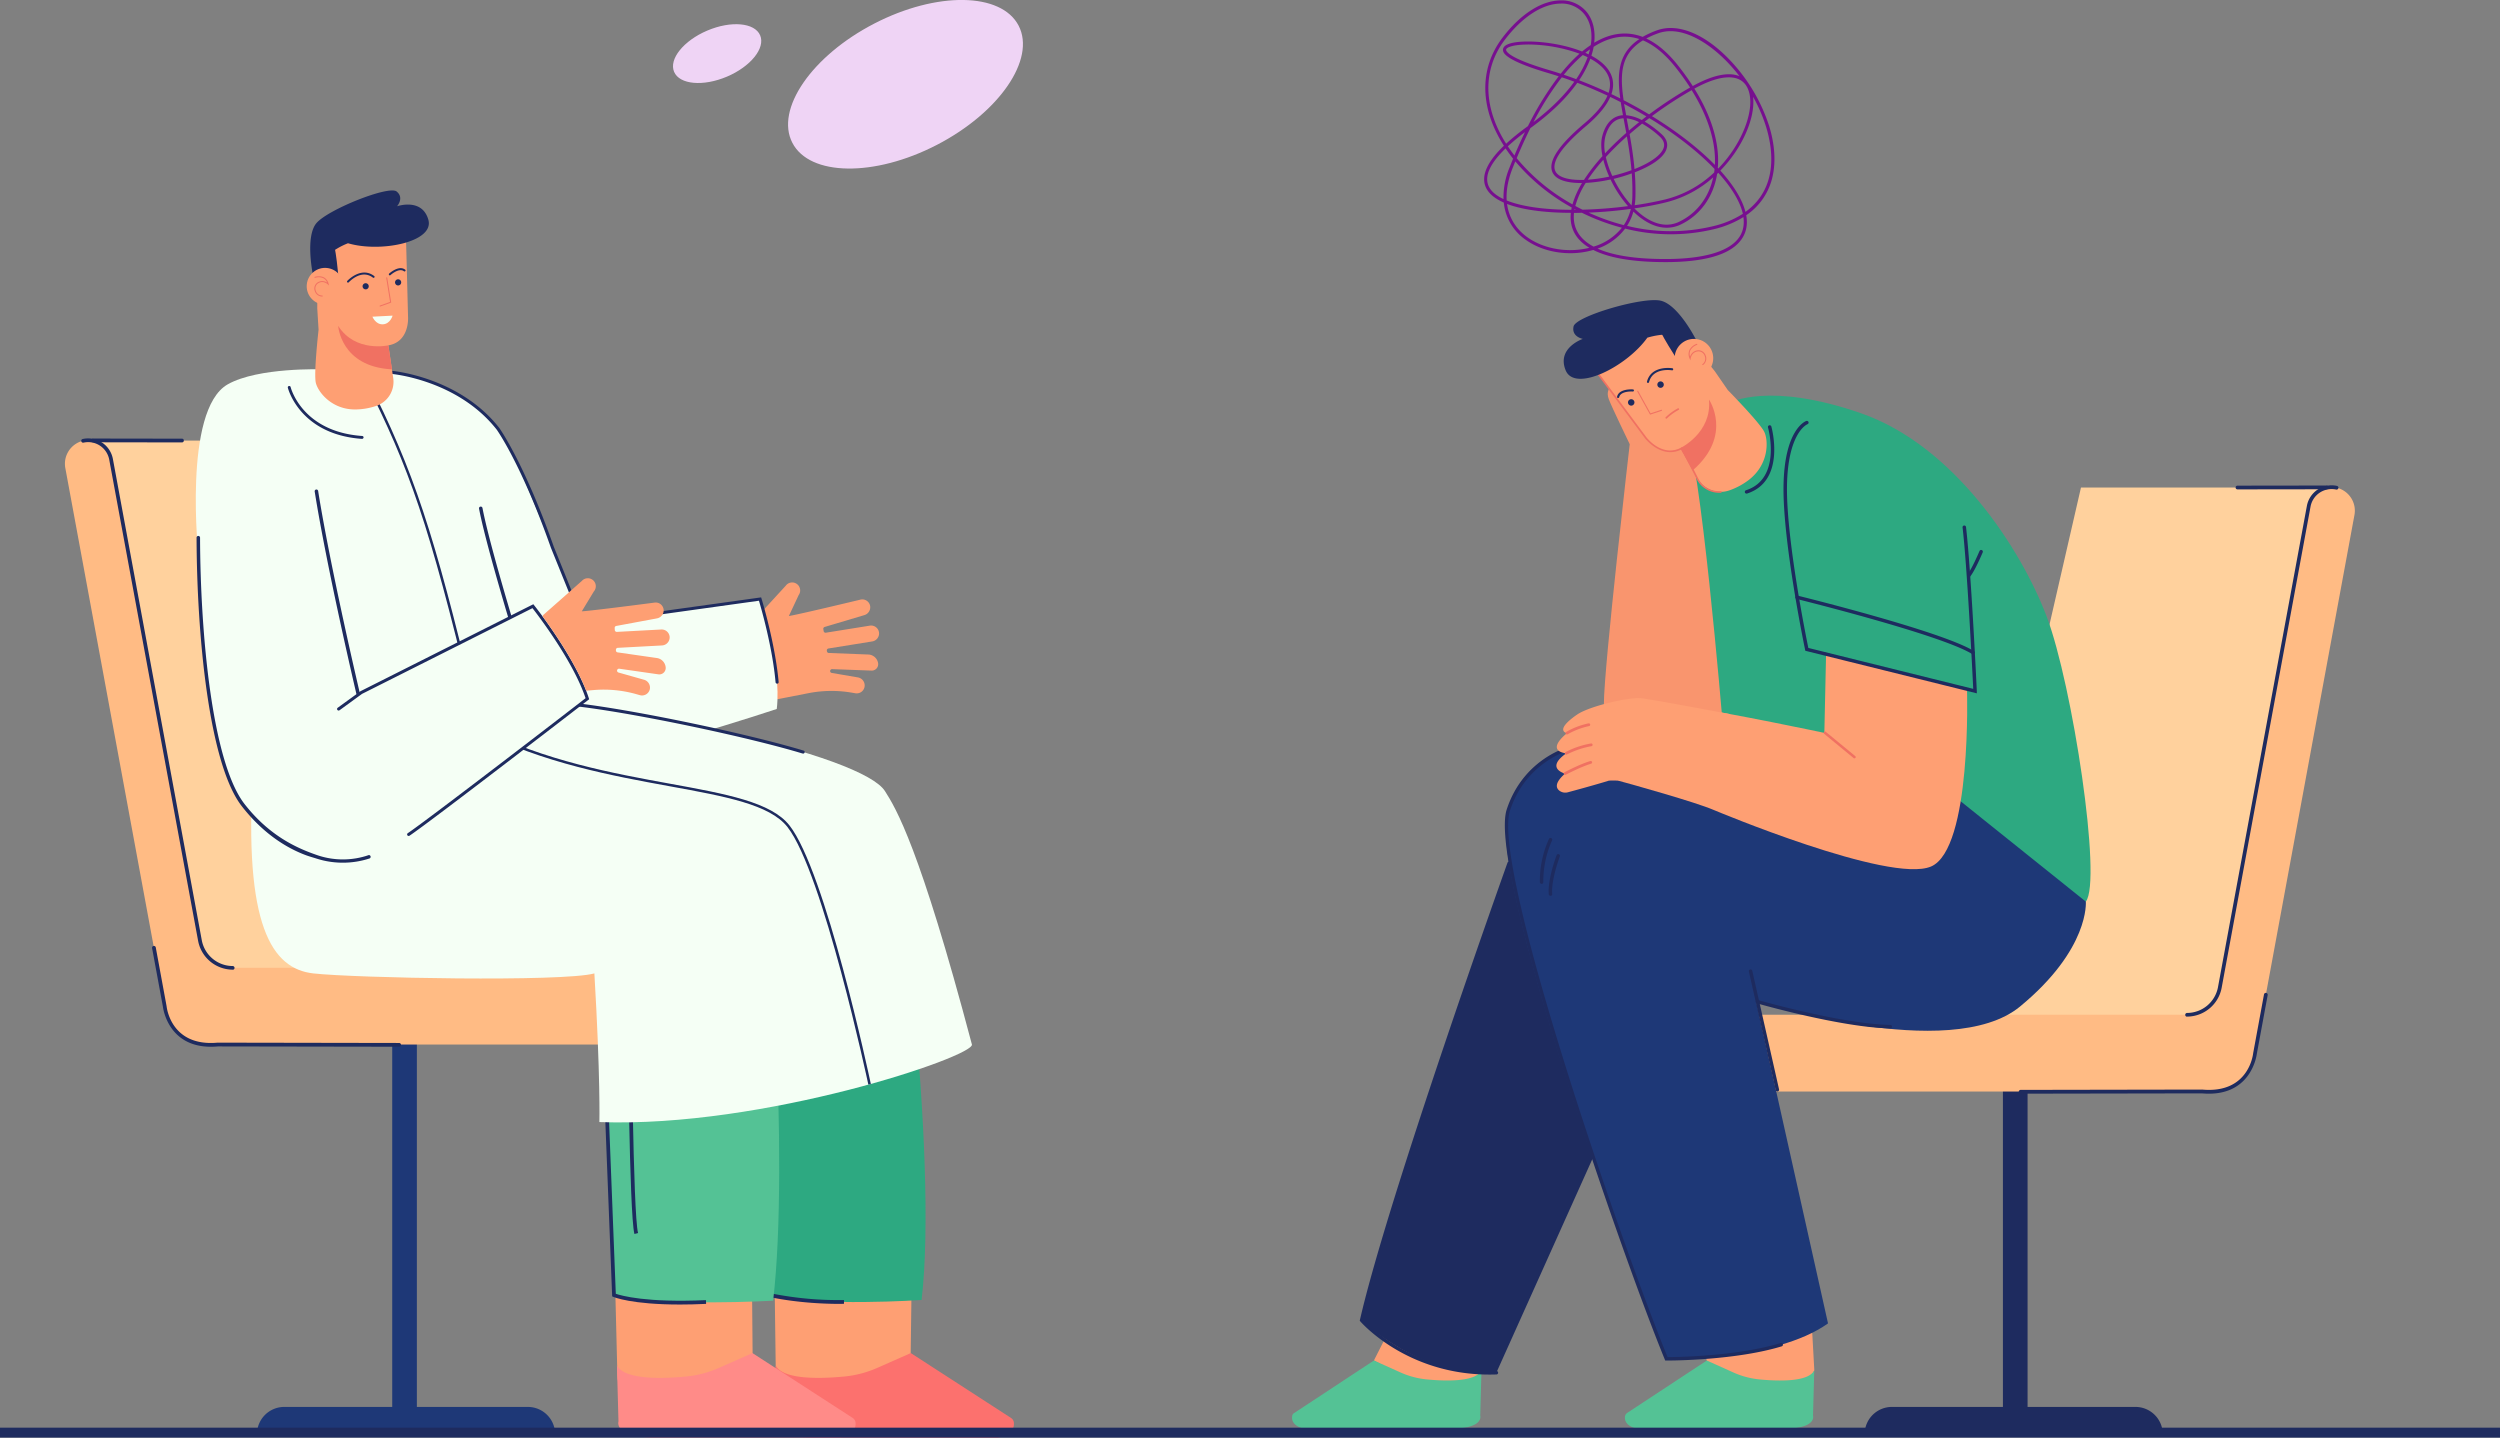 <svg xmlns="http://www.w3.org/2000/svg" viewBox="0 0 1622.21 932.82"><rect x="0" y="0" width="1622.21" height="932.82" fill="#808080" stroke="none"/><defs><style>.cls-1{fill:#efd4f5;}.cls-2{fill:#fe9f73;}.cls-3{fill:#f5fff5;}.cls-4{fill:#2da981;}.cls-5{fill:#1e2b5f;}.cls-6{fill:#fc716e;}.cls-7{fill:#1e3877;}.cls-8{fill:#ffd19d;}.cls-9{fill:#ffbb84;}.cls-10{fill:#7fc6a6;}.cls-11{fill:#54c295;}.cls-12{fill:#ff8b88;}.cls-13{fill:#f07162;}.cls-14{fill:#f9956e;}.cls-15{fill:#770f8f;}</style></defs><title>Psychotherapeutic session flat vector illustration [Converted]</title><g id="Layer_1" data-name="Layer 1"><ellipse class="cls-1" cx="1960.91" cy="837.61" rx="82.67" ry="44.29" transform="translate(-1538.91 212.33) rotate(-27.37)"/><ellipse class="cls-1" cx="1840.17" cy="818.53" rx="30.35" ry="16.26" transform="matrix(0.92, -0.39, 0.39, 0.92, -1546.85, -0.6)"/><path class="cls-2" d="M1934.4,1228.15a5.3,5.3,0,0,0-4.45-5.68l-16.94-2.9a1.26,1.26,0,0,1-1-1h0a1.27,1.27,0,0,1,1.29-1.46l25.36.94a4.18,4.18,0,0,0,4.44-5h0a6.74,6.74,0,0,0-6.12-5.42l-25.85-1a1.27,1.27,0,0,1-1.2-1.06l-.07-.42a1.26,1.26,0,0,1,1.05-1.44l28.33-4.56a5.29,5.29,0,0,0,4.51-5.62,5.19,5.19,0,0,0-6-4.64l-28.51,4.58a1.25,1.25,0,0,1-1.44-1l-.22-1.33a1.26,1.26,0,0,1,.89-1.41l25.7-7.66a5.31,5.31,0,0,0,3.75-6.17,5.19,5.19,0,0,0-6.54-3.82s-39.82,9.58-46.17,10.57l6.36-13.56a5.18,5.18,0,0,0-1.16-7.24h0a5.18,5.18,0,0,0-7.24,1.16l-22.56,24.59c-1.1,1.51-.52,5.2.66,8.06,2.54,30.48,3.18,35.16,4.62,43.31l32.09-6.27a77.84,77.84,0,0,1,28.06-.33l2.34.4A5.18,5.18,0,0,0,1934.4,1228.15Z" transform="translate(-1373.34 -782.92)"/><path class="cls-3" d="M1751.82,1187.86l114.55-16.56s14.37,43.86,11,71.66c0,0-104.68,34.84-127,32s-45.08-34.8-45.08-34.8-3.55-166.5-.21-163.92S1751.82,1187.86,1751.82,1187.86Z" transform="translate(-1373.34 -782.92)"/><polygon class="cls-2" points="590.49 910.62 504.22 903.62 503.33 885.49 502.48 821.52 591.57 830.56 590.49 910.62"/><path class="cls-4" d="M1731.13,1241s186.08,23.34,212.09,56.69c12.83,16.44,39,237,28.12,328.76,0,0-66.47,4.58-98.26-3.13l-7.73-223.73-142.89-43.21-73.36-112.71Z" transform="translate(-1373.34 -782.92)"/><path class="cls-5" d="M1918.61,1629c-27,0-45.62-4.42-45.81-4.47l-.9-.21-7.82-226.22,10,8-1.53,1.9-5.83-4.7,7.57,219a220.74,220.74,0,0,0,46.7,4.19l0,2.44Z" transform="translate(-1373.34 -782.92)"/><path class="cls-6" d="M1903,1715.73l117.8,0a19.4,19.4,0,0,0,2.57-.55c7.55-2.41,8.18-6.83,7.83-9.38a4,4,0,0,0-1.79-2.77l-65.07-42.13-21.5,9.51a69.38,69.38,0,0,1-21.61,5.71c-15.25,1.46-39.73,2.25-44.59-7.22l.76,36.36S1873.89,1716,1903,1715.73Z" transform="translate(-1373.34 -782.92)"/><path class="cls-7" d="M1715.84,1695.85h-72V1449.7h-16v246.15H1557.8a17.71,17.71,0,0,0-17.71,17.71h193.46A17.71,17.71,0,0,0,1715.84,1695.85Z" transform="translate(-1373.34 -782.92)"/><polygon class="cls-8" points="54.46 285.89 219.84 285.89 307.33 666.79 117.82 647.03 54.46 285.89"/><path class="cls-9" d="M1806.62,1410.9h-282.2a21.7,21.7,0,0,1-21.34-17.77l-57.67-312.21a15.12,15.12,0,0,0-18.15-12,15.35,15.35,0,0,0-11.51,17.85l65.33,353.7a15.11,15.11,0,0,0,3.44,7.13,24.89,24.89,0,0,0,21.94,13.12h300.16a24.91,24.91,0,0,0,24.91-24.91h0A24.91,24.91,0,0,0,1806.62,1410.9Z" transform="translate(-1373.34 -782.92)"/><path class="cls-5" d="M1524.42,1412.12a22.93,22.93,0,0,1-22.54-18.76l-57.67-312.21a13.88,13.88,0,0,0-16.69-11,1.21,1.21,0,0,1-1.44-.93,1.2,1.2,0,0,1,.92-1.44,16.32,16.32,0,0,1,19.6,13l57.67,312.21a20.49,20.49,0,0,0,20.15,16.77,1.22,1.22,0,0,1,0,2.43Z" transform="translate(-1373.34 -782.92)"/><path class="cls-10" d="M1733.61,1413.28s-71.32,1.18-121.31-.54c-16-.54-30.32.59-38.78-1.29-34.79-7.73-43.36-116.33-3.85-182.86s177.72,137.75,177.72,137.75Z" transform="translate(-1373.34 -782.92)"/><path class="cls-2" d="M1862,1694.76l-73.57-4a15.28,15.28,0,0,1-14.46-14.88l-1.8-72.43,89.09,9Z" transform="translate(-1373.34 -782.92)"/><path class="cls-11" d="M1673.77,1264.32s187.56,38.44,192.62,58.67,19.46,212.17,8.62,303.92c0,0-71.47,4.1-103.26-3.61l-8.57-211-30.83,1.08-74.76-131.52Z" transform="translate(-1373.34 -782.92)"/><path class="cls-5" d="M1814.63,1629.41c-31.58,0-42.84-4.76-43.37-5l-.7-.31-8.29-212.29,13,6.16-1,2.2-9.42-4.44,8.07,206.7c3.42,1.18,19.8,5.91,58.49,4.12l.11,2.44C1825.34,1629.28,1819.72,1629.41,1814.63,1629.41Z" transform="translate(-1373.34 -782.92)"/><path class="cls-5" d="M1785,1583.63c-3.37-13-4.34-139.81-4.38-145.21h2.44c0,1.32,1,131.89,4.3,144.61Z" transform="translate(-1373.34 -782.92)"/><path class="cls-5" d="M1679.94,1415.56c-31.12,0-68.42-1.06-110.36-4.22l.18-2.42c125,9.42,208.77.1,209.6,0l.28,2.41C1779.08,1411.4,1741.73,1415.56,1679.94,1415.56Z" transform="translate(-1373.34 -782.92)"/><path class="cls-12" d="M1800.26,1715.73l117.8,0a18.85,18.85,0,0,0,2.56-.55c7.56-2.41,8.19-6.83,7.83-9.38a4,4,0,0,0-1.78-2.77l-65.08-42.13-21.49,9.51a69.52,69.52,0,0,1-21.61,5.71c-15.26,1.46-40,2.25-44.83-7.23l1,36.37S1771.1,1716,1800.26,1715.73Z" transform="translate(-1373.34 -782.92)"/><path class="cls-3" d="M1537.54,1283c-6.21,101,12.34,128.54,39.1,131.55s162,5.63,182.38,0c4,67.48,3.25,96.46,3.25,96.46,106.35,3.93,243.08-42.51,241.74-50.3-34-128.52-49.35-153.34-56.46-164.5s-45.81-25.94-111.39-40.11-108.27-17.19-108.27-17.19Z" transform="translate(-1373.34 -782.92)"/><path class="cls-5" d="M1894.33,1271.85a1,1,0,0,1-.29,0c-35.94-10.87-107.84-25.94-145.16-30.43a1,1,0,1,1,.24-2c37.4,4.5,109.48,19.61,145.5,30.5a1,1,0,0,1-.29,2Z" transform="translate(-1373.34 -782.92)"/><path class="cls-3" d="M1600,1341.17s45.14-21.5,87.11-53.18,67.33-51.68,67.33-51.68-5.84-12.9-11.47-23.69l-9.88-19L1709,1088.23s-7.56-50.68-75.9-62.74c2.61,1.21-5.59-.94-5.59-.94s-61.88,2.24-85.34,5.49c-36.44,5-40.18,99.24-40.18,99.24,0,62.56,7.39,148.19,29.13,176.08,27.63,35.42,59.48,36.55,69,36A1.47,1.47,0,0,1,1600,1341.17Z" transform="translate(-1373.34 -782.92)"/><path class="cls-5" d="M1936.79,1486.69c-.29-1.37-29.36-137.63-52.49-167.15-11.43-14.58-40.16-19.82-76.54-26.45-36.54-6.66-82-14.95-123.47-36.16l-.34-.18-.09-.37c-28.73-121.07-41.5-161.43-68.32-215.94l1.5-.73c28.47,57.87,41.44,102.5,68.36,215.91,41.14,21,86.33,29.21,122.66,35.83,36.72,6.69,65.73,12,77.55,27.06,23.38,29.82,51.62,162.21,52.81,167.83Z" transform="translate(-1373.34 -782.92)"/><polygon class="cls-3" points="291.86 420.39 306.2 413.25 344.96 481.4 325.54 495.93 300.52 474.08 291.86 420.39"/><path class="cls-3" d="M1582.11,1022.59s-41.27-1.44-61,9.72c-29.39,16.65-18.92,112-18.92,112s25-13.63,26.49-18.17S1582.11,1022.59,1582.11,1022.59Z" transform="translate(-1373.34 -782.92)"/><path class="cls-5" d="M1571.53,1337.73c2.66,1,5.21,1.66,7.49,2.41A55.92,55.92,0,0,0,1613,1340a1.14,1.14,0,0,0-.37-2.24,51.36,51.36,0,0,1-33.11.17c-12.15-4.17-30.72-11.77-47.47-33.25-21-27-28.71-110-28.89-172.88a1.14,1.14,0,0,0-1.14-1.13,1.12,1.12,0,0,0-1.13,1.14c.18,63.25,8,146.85,29.37,174.26C1544.28,1324.09,1559.47,1333.17,1571.53,1337.73Z" transform="translate(-1373.34 -782.92)"/><path class="cls-5" d="M1605.27,1233.87a1.26,1.26,0,0,0,.67,0,1.14,1.14,0,0,0,.84-1.37c-.19-.8-19-80.68-27-131a1.13,1.13,0,0,0-2.24.36c8,50.35,26.82,130.31,27,131.11A1.13,1.13,0,0,0,1605.27,1233.87Z" transform="translate(-1373.34 -782.92)"/><path class="cls-5" d="M1605.56,1067.47c.88.09,1.77.16,2.69.23a1,1,0,0,0,1-.88.93.93,0,0,0-.87-1c-39.11-2.75-46.37-31.38-46.43-31.67a.94.94,0,0,0-1.08-.76.93.93,0,0,0-.78,1C1560.13,1034.74,1567.35,1063.51,1605.56,1067.47Z" transform="translate(-1373.34 -782.92)"/><path class="cls-5" d="M1632.45,1462.14h0l-117.73-.21c-31.71,2.86-35.49-24.28-35.67-25.77l-7-37.89a1.22,1.22,0,1,1,2.39-.44l7,38c.11,1.08,3,26.39,33.1,23.65h.11l117.79.21a1.22,1.22,0,0,1,0,2.43Z" transform="translate(-1373.34 -782.92)"/><path class="cls-5" d="M1491.52,1070h0l-57.87-.09a1.22,1.22,0,0,1,0-2.43h0l57.88.09a1.22,1.22,0,0,1,0,2.43Z" transform="translate(-1373.34 -782.92)"/><path class="cls-5" d="M1705.23,1182.81c-7.67-25.84-15.94-55.13-18.82-70.26a1.14,1.14,0,0,0-1.33-.9,1.12,1.12,0,0,0-.9,1.32c2.9,15.28,11.27,44.86,19,70.85Z" transform="translate(-1373.34 -782.92)"/><path class="cls-5" d="M1638.52,1325.37a1,1,0,0,1-.55-1.84c13.07-8.72,109.45-82.94,115.34-87.57-8.07-24.08-30.8-53.72-34.46-58.42l-110.58,55.62-14.61,10.63a1,1,0,0,1-1.18-1.62l14.82-10.76L1719.4,1175l.51.64c.27.33,26.89,33.8,35.52,60.34l.21.66-.54.43c-.57.45-102.15,78.85-116,88.11A1,1,0,0,1,1638.52,1325.37Z" transform="translate(-1373.34 -782.92)"/><path class="cls-5" d="M1877.59,1226.53a1,1,0,0,1-1-.91c-2-22.66-9.34-48.07-10.78-52.9l-114.64,16-20.34-50.33c-19.11-54.16-35-76.44-35.16-76.66-25.37-32.34-67.82-36.15-68.25-36.18a1,1,0,0,1,.16-2c.44,0,43.74,3.91,69.69,37,.18.25,16.23,22.72,35.43,77.17l19.74,48.83,114.79-16,.25.81c.09.29,8.85,28.86,11.11,54.13a1,1,0,0,1-.91,1.08Z" transform="translate(-1373.34 -782.92)"/><path class="cls-2" d="M1636.84,939.38l1.28,49.41s1.08,15.87-12.77,18.22l3.14,21.13a16.55,16.55,0,0,1-10.85,18.11,43.63,43.63,0,0,1-13.07,2.36c-15.88.41-24.8-11.28-26.28-17.2s1.76-34.49,1.76-34.49l-.85-14,.4-54.23Z" transform="translate(-1373.34 -782.92)"/><path class="cls-13" d="M1592.77,994.35s1.63,26.56,34.9,28.24l-2.32-15.58S1603.93,1011.89,1592.77,994.35Z" transform="translate(-1373.34 -782.92)"/><path class="cls-5" d="M1599.16,966.29a.63.63,0,0,1-.46-.17.67.67,0,0,1,0-.94c.09-.09,8.95-9.64,17.45-3.15a.65.65,0,0,1,.12.92.67.67,0,0,1-.93.13c-7.52-5.75-15.33,2.64-15.66,3A.66.66,0,0,1,1599.16,966.29Z" transform="translate(-1373.34 -782.92)"/><path class="cls-5" d="M1576.17,959.94l14.36,2.6,2.65,2.61s-1.86-23.92-4.67-28.55S1576.17,959.94,1576.17,959.94Z" transform="translate(-1373.34 -782.92)"/><path class="cls-5" d="M1626.34,961.61a.62.62,0,0,1-.5-.21.66.66,0,0,1,0-.94c.26-.24,6.43-5.8,10.51-2.48a.66.66,0,0,1-.83,1c-3.2-2.6-8.73,2.38-8.79,2.43A.63.63,0,0,1,1626.34,961.61Z" transform="translate(-1373.34 -782.92)"/><path class="cls-5" d="M1612.61,968.62a2,2,0,1,1-2-1.93A2,2,0,0,1,1612.61,968.62Z" transform="translate(-1373.34 -782.92)"/><path class="cls-5" d="M1633.67,966.09a2,2,0,1,1-2-1.94A2,2,0,0,1,1633.67,966.09Z" transform="translate(-1373.34 -782.92)"/><circle class="cls-2" cx="1584.28" cy="968.67" r="11.92" transform="translate(-930.34 1650.58) rotate(-83.52)"/><path class="cls-13" d="M1582.37,975.33a5,5,0,0,1-4.77-3.6,4.66,4.66,0,0,1,1.74-5.49,5.6,5.6,0,0,1,6.26.06,5.38,5.38,0,0,0-2.48-2.87,7.51,7.51,0,0,0-5.3-.21.32.32,0,0,1-.42-.2.33.33,0,0,1,.2-.42,8,8,0,0,1,5.82.24,6.45,6.45,0,0,1,3.15,4.26l.32,1.14-.87-.81c-.12-.12-3-2.8-6.32-.63a4,4,0,0,0-1.47,4.73,4.27,4.27,0,0,0,4.12,3.14h.07a.33.33,0,0,1,.34.32.34.34,0,0,1-.32.34Z" transform="translate(-1373.34 -782.92)"/><path class="cls-13" d="M1620,981.83a.32.32,0,0,1-.32-.22.32.32,0,0,1,.2-.42l6.57-2.37-2.5-15.55a.33.33,0,0,1,.28-.38.32.32,0,0,1,.38.27l2.58,16.1-7.09,2.55A.18.18,0,0,1,1620,981.83Z" transform="translate(-1373.34 -782.92)"/><path class="cls-3" d="M1615,988.41c.2,0,13.09-.68,13.09-.68s-1.48,5.38-6.27,5.63S1615,988.41,1615,988.41Z" transform="translate(-1373.34 -782.92)"/><path class="cls-5" d="M1576.17,959.94s-4.63-23.1,2.25-31.93,47.25-25,52.31-20.82.25,9.57.25,9.57,16.23-5.67,20.31,8.75-31,21.5-52.14,15.25A47,47,0,0,0,1576.17,959.94Z" transform="translate(-1373.34 -782.92)"/><path class="cls-2" d="M1774.15,1203.29l28.65-1.54a5.28,5.28,0,0,0,5.08-5.11,5.18,5.18,0,0,0-5.46-5.25l-28.83,1.55a1.27,1.27,0,0,1-1.32-1.19l-.07-1.35a1.26,1.26,0,0,1,1-1.31l26.38-4.9a5.29,5.29,0,0,0,4.37-5.73,5.17,5.17,0,0,0-6.09-4.49s-40.62,5.31-47,5.63l7.77-12.82a5.19,5.19,0,0,0-.4-7.32h0a5.17,5.17,0,0,0-7.31.39l-25,22.06a2.64,2.64,0,0,0-.52.92c7.61,10.37,21.3,30.3,28.33,48.28l4.58-.4a77.72,77.72,0,0,1,27.94,2.64l2.28.65a5.18,5.18,0,0,0,6.48-3.91,5.29,5.29,0,0,0-3.83-6.11l-16.52-4.68a1.26,1.26,0,0,1,.52-2.46l25.11,3.61a4.18,4.18,0,0,0,5-4.52h0a6.72,6.72,0,0,0-5.52-6l-25.6-3.68A1.26,1.26,0,0,1,1773,1205l0-.43A1.25,1.25,0,0,1,1774.15,1203.29Z" transform="translate(-1373.34 -782.92)"/><path class="cls-5" d="M2601,1695.85h72V1449.7h16v246.15H2759a17.71,17.71,0,0,1,17.71,17.71H2583.28A17.71,17.71,0,0,1,2601,1695.85Z" transform="translate(-1373.34 -782.92)"/><polygon class="cls-8" points="1515.69 316.35 1350.31 316.35 1262.82 697.24 1452.34 677.49 1515.69 316.35"/><path class="cls-9" d="M2510.21,1441.36h282.2a21.72,21.72,0,0,0,21.35-17.76l57.66-312.21a15.12,15.12,0,0,1,18.15-12,15.34,15.34,0,0,1,11.51,17.85l-65.33,353.7a14.93,14.93,0,0,1-3.43,7.12,24.92,24.92,0,0,1-22,13.12H2510.21a24.9,24.9,0,0,1-24.9-24.9h0A24.9,24.9,0,0,1,2510.21,1441.36Z" transform="translate(-1373.34 -782.92)"/><path class="cls-5" d="M2792.41,1442.58a22.93,22.93,0,0,0,22.54-18.76l57.67-312.21a13.88,13.88,0,0,1,16.69-11,1.22,1.22,0,0,0,.52-2.38,16.33,16.33,0,0,0-19.6,13l-57.67,312.21a20.49,20.49,0,0,1-20.15,16.77,1.22,1.22,0,0,0,0,2.43Z" transform="translate(-1373.34 -782.92)"/><path class="cls-5" d="M2684.38,1492.6h0l117.73-.21c31.72,2.86,35.49-24.28,35.67-25.77l7-37.89a1.22,1.22,0,1,0-2.39-.45l-7,38c-.11,1.07-3,26.39-33.09,23.64h-.12l-117.78.21a1.22,1.22,0,0,0,0,2.43Z" transform="translate(-1373.34 -782.92)"/><path class="cls-5" d="M2825.32,1100.48h0l57.87-.08a1.22,1.22,0,0,0,0-2.43h0l-57.87.08a1.22,1.22,0,1,0,0,2.43Z" transform="translate(-1373.34 -782.92)"/><path class="cls-4" d="M2495.89,1044.21s25.32-14,85.39,7,103.47,87.78,120.15,131.84,36.05,171.54,25.37,184.89-246.3-114.39-246.3-114.39l-15.57-165.44Z" transform="translate(-1373.34 -782.92)"/><polygon class="cls-2" points="910.29 845.68 891.52 882.76 948.09 915.27 961.31 889.19 957.1 866.71 910.29 845.68"/><path class="cls-11" d="M2313.46,1710H2220a15.28,15.28,0,0,1-2-.45c-6.74-2.18-6.53-6.42-6.07-8.26a2.17,2.17,0,0,1,.93-1.31l52-34.26,17.06,7.67a54.39,54.39,0,0,0,17.15,4.6c12.11,1.18,31.72,1.81,35.58-5.84l-.8,29.37S2336.6,1710.18,2313.46,1710Z" transform="translate(-1373.34 -782.92)"/><path class="cls-5" d="M2359,1325.23s-79.43,218.93-102.13,314.39c0,0,38.72,38,87.44,34l68.09-151.52Z" transform="translate(-1373.34 -782.92)"/><polygon class="cls-2" points="1137.36 676.13 1173.69 824.21 1177.28 889.19 1164.06 915.27 1111.33 895.5 1040.73 661.12 1137.36 676.13"/><path class="cls-7" d="M2419.75,1265.33s-56.64-5.85-68.53,47.07c-6.7,29.84,31.6,153.11,62.53,242.69,19.2,55.61,40.88,109.56,40.88,109.56s70.29,1.67,104.88-23l-46.72-209.22s125.9,41,171.29,3.63,42.72-68.09,42.72-68.09L2636,1295.19Z" transform="translate(-1373.34 -782.92)"/><path class="cls-2" d="M2649.7,1230.11l-91.45-22.73-1.12,51.1s-58.36-12.42-99.33-18.88l-34.41,49.89c8.21,2.19,50.11,13.89,61.94,19,0,0,114.31,48.06,141,36.71S2649.7,1230.11,2649.7,1230.11Z" transform="translate(-1373.34 -782.92)"/><path class="cls-13" d="M2576.64,1275a.85.85,0,0,0,.65-.3.83.83,0,0,0-.12-1.17l-19.1-15.73a.83.83,0,1,0-1.05,1.29l19.09,15.72A.84.84,0,0,0,2576.64,1275Z" transform="translate(-1373.34 -782.92)"/><path class="cls-14" d="M2417.92,1034.58s-2.51,2.46-.67,7.38,13.59,29.2,13.59,29.2-16.79,144.73-16.77,168.61,77.1,12.51,77.1,12.51-15-178.91-24-187.15S2417.92,1034.58,2417.92,1034.58Z" transform="translate(-1373.34 -782.92)"/><path class="cls-2" d="M2410.21,1025.27l31,41.68s9.39,13.81,22.36,6.77l11.09,19.51a17.37,17.37,0,0,0,20.7,7.94,45.43,45.43,0,0,0,12.34-6.52c13.4-10,13.2-25.39,10.58-31.24s-23.8-27.38-23.8-27.38l-8.35-12.1-35.48-44.57Z" transform="translate(-1373.34 -782.92)"/><path class="cls-13" d="M2482.25,1042.15s15.88,23-10.54,46l-8.18-14.39S2484.4,1063.88,2482.25,1042.15Z" transform="translate(-1373.34 -782.92)"/><path class="cls-5" d="M2458.79,1023.1a.7.7,0,0,0-.3-1.25c-.13,0-13.64-2.17-16.46,8.69a.69.69,0,1,0,1.34.35c2.5-9.62,14.39-7.75,14.89-7.67A.65.65,0,0,0,2458.79,1023.1Z" transform="translate(-1373.34 -782.92)"/><path class="cls-5" d="M2473.68,1003l-10.18,11.46-.51,3.87s-14-21-14.64-26.63S2473.68,1003,2473.68,1003Z" transform="translate(-1373.34 -782.92)"/><path class="cls-5" d="M2433.29,1036.84a.67.67,0,0,0,.28-.5.7.7,0,0,0-.64-.75c-.37,0-9.08-.63-10.3,4.76a.69.69,0,0,0,.52.83.7.7,0,0,0,.84-.52c1-4.22,8.76-3.69,8.84-3.68A.68.68,0,0,0,2433.29,1036.84Z" transform="translate(-1373.34 -782.92)"/><path class="cls-5" d="M2449.18,1033.74a2.09,2.09,0,1,0,.43-2.92A2.09,2.09,0,0,0,2449.18,1033.74Z" transform="translate(-1373.34 -782.92)"/><path class="cls-5" d="M2430.13,1045.29a2.09,2.09,0,1,0,.43-2.92A2.09,2.09,0,0,0,2430.13,1045.29Z" transform="translate(-1373.34 -782.92)"/><circle class="cls-2" cx="2472.63" cy="1015.42" r="12.52" transform="translate(-266.17 2530.43) rotate(-81.61)"/><path class="cls-13" d="M2478.53,1019.69a5.21,5.21,0,0,0,1.61-6.07,4.9,4.9,0,0,0-5-3.41,5.87,5.87,0,0,0-5.14,4.11,5.64,5.64,0,0,1,.19-4,7.85,7.85,0,0,1,4.24-3.6.34.34,0,0,0,.23-.44.35.35,0,0,0-.44-.22,8.44,8.44,0,0,0-4.66,4,6.79,6.79,0,0,0,.15,5.57l.48,1.15.19-1.24c0-.17.69-4.27,4.81-4.62a4.26,4.26,0,0,1,4.29,3,4.48,4.48,0,0,1-1.37,5.26l-.06,0a.35.35,0,0,0-.07.48.34.34,0,0,0,.48.08Z" transform="translate(-1373.34 -782.92)"/><path class="cls-13" d="M2451.66,1049.43a.35.35,0,0,0,.13-.39.34.34,0,0,0-.44-.22l-7,2.3-8-14.48a.35.35,0,0,0-.47-.14.36.36,0,0,0-.14.48l8.3,15,7.52-2.48Z" transform="translate(-1373.34 -782.92)"/><path class="cls-13" d="M2454.57,1054.59a.54.54,0,0,1-.39-.16.56.56,0,0,1,0-.79,35.41,35.41,0,0,1,7.89-5.74.57.57,0,0,1,.77.23.55.55,0,0,1-.23.76,34.58,34.58,0,0,0-7.62,5.53A.52.52,0,0,1,2454.57,1054.59Z" transform="translate(-1373.34 -782.92)"/><path class="cls-13" d="M2488.84,1102.69a16.39,16.39,0,0,1-14.74-9.24l-9.68-18.91c-13,6.55-23.59-7.11-23.7-7.25l-31-41.69a.57.57,0,0,1,.91-.67l31,41.68c.41.54,10.39,13.39,22.77,6.67l.51-.27,10.22,20a15,15,0,0,0,14.77,8.57.52.52,0,0,1,.59.53.56.56,0,0,1-.53.59Z" transform="translate(-1373.34 -782.92)"/><path class="cls-5" d="M2473.68,1003s-11.14-22.09-22.55-24.93-55.27,9.93-56.73,16.67,6,8.08,6,8.08-17.1,5.83-11.13,20.39,39.53-2.28,53-21.17A49.2,49.2,0,0,1,2473.68,1003Z" transform="translate(-1373.34 -782.92)"/><path class="cls-5" d="M2506.66,1103.22a1.12,1.12,0,0,1-.35-2.19c23.45-7.58,14.38-40.34,14.28-40.67a1.13,1.13,0,1,1,2.17-.62c.1.35,9.76,35.18-15.76,43.43A1,1,0,0,1,2506.66,1103.22Z" transform="translate(-1373.34 -782.92)"/><path class="cls-5" d="M2656.07,1232.82l-111.29-27.62-.14-.69c-.15-.7-14.54-69.83-14-106.08.5-36.91,14.18-42.15,14.77-42.35a1.12,1.12,0,0,1,.75,2.12c-.2.08-12.79,5.3-13.27,40.26-.47,34.06,12.34,97.55,13.85,104.89l107,26.55c-.54-11.09-4-79.93-6.93-104.79a1.13,1.13,0,0,1,2.24-.27c3.22,27,7,105.67,7,106.46Z" transform="translate(-1373.34 -782.92)"/><path class="cls-5" d="M2650.86,1157.46a1.12,1.12,0,0,1-.87-1.83c3.09-3.82,7.81-15.15,7.86-15.26a1.13,1.13,0,0,1,2.08.86c-.2.48-4.9,11.75-8.19,15.82A1.15,1.15,0,0,1,2650.86,1157.46Z" transform="translate(-1373.34 -782.92)"/><path class="cls-5" d="M2653.59,1207.47a1.18,1.18,0,0,1-.59-.17c-20.17-12.51-112.89-35.48-113.82-35.71a1.12,1.12,0,0,1-.83-1.36,1.14,1.14,0,0,1,1.37-.83c3.82.95,94,23.29,114.47,36a1.13,1.13,0,0,1-.6,2.08Z" transform="translate(-1373.34 -782.92)"/><path class="cls-5" d="M2454.88,1665.77h-1l-.28-.7c-29.4-71.66-114.86-319-102.6-356.82,10.27-31.64,37.64-39.78,37.91-39.86a1.13,1.13,0,0,1,.62,2.17c-.26.07-26.5,7.93-36.39,38.39-12.06,37.15,72.67,282.19,102.25,354.57,5.9,0,45.17-.51,73.49-9.16a1.13,1.13,0,0,1,.65,2.16C2499.91,1665.56,2458.57,1665.77,2454.88,1665.77Z" transform="translate(-1373.34 -782.92)"/><path class="cls-5" d="M2526.64,1491.16a1.14,1.14,0,0,1-1.1-.88l-17.39-77a1.13,1.13,0,0,1,2.2-.5l17.39,77a1.12,1.12,0,0,1-.85,1.35A1.07,1.07,0,0,1,2526.64,1491.16Z" transform="translate(-1373.34 -782.92)"/><path class="cls-5" d="M2581.69,1448.74c-30.74-4-67.78-14.61-68.23-14.74a1.12,1.12,0,1,1,.62-2.16c.55.15,54.43,15.56,85.83,16.14a1.13,1.13,0,0,1,0,2.26A171.05,171.05,0,0,1,2581.69,1448.74Z" transform="translate(-1373.34 -782.92)"/><path class="cls-2" d="M2416.68,1289.64h0c3.68-1.11,26.86,1.62,35.36,3.18l.05,0,42.78,8.84,1-55.35s-50.42-9.59-57.86-10.34-33.27,5-41.5,10.75c-14.94,10.4-6.42,11.93-6.42,11.93-14.51,12.26-.39,13.07-.39,13.07-14,9.85-.81,13.18-.81,13.18-6.95,6.06-5.85,9.35-3.72,11.05a6.3,6.3,0,0,0,5.57,1.06c4.48-1.2,15.73-4.26,25.92-7.32Z" transform="translate(-1373.34 -782.92)"/><path class="cls-13" d="M2405.58,1276.71a.9.9,0,0,1,.22,1.76c-6.69,2-16.37,7.12-16.47,7.18a.9.9,0,1,1-.85-1.59c.4-.22,9.95-5.31,16.82-7.31A.86.86,0,0,1,2405.58,1276.71Z" transform="translate(-1373.34 -782.92)"/><path class="cls-13" d="M2405.92,1265.33a.9.9,0,0,1,.11,1.78,55.85,55.85,0,0,0-15.88,5.35.9.9,0,1,1-.86-1.57,56.23,56.23,0,0,1,16.46-5.55A.49.49,0,0,1,2405.92,1265.33Z" transform="translate(-1373.34 -782.92)"/><path class="cls-13" d="M2404.3,1252.28a.9.9,0,0,1,.14,1.79,48.09,48.09,0,0,0-13.87,5.31.9.9,0,0,1-.92-1.55,49.3,49.3,0,0,1,14.46-5.53Z" transform="translate(-1373.34 -782.92)"/><path class="cls-5" d="M2373.66,1356.45a1.12,1.12,0,0,1-1.13-1.11,65.91,65.91,0,0,1,5.88-28,1.12,1.12,0,1,1,2,1,65,65,0,0,0-5.64,27,1.12,1.12,0,0,1-1.11,1.14Z" transform="translate(-1373.34 -782.92)"/><path class="cls-5" d="M2379.41,1364.21a1.13,1.13,0,0,1-1.12-1c-.76-9.9,4.84-24.65,5.08-25.27a1.13,1.13,0,1,1,2.1.81c-.06.14-5.66,14.9-4.93,24.29a1.14,1.14,0,0,1-1,1.21Z" transform="translate(-1373.34 -782.92)"/><path class="cls-5" d="M2339.82,1674.86c-54.07,0-83.5-34.16-83.8-34.52l-.36-.43.12-.55c18.5-80.56,95-294.49,95.75-296.64a1.12,1.12,0,0,1,1.44-.68,1.13,1.13,0,0,1,.68,1.44c-.77,2.14-76.85,215-95.54,295.82,3.61,4,33.65,35.08,86.17,33.23a1.1,1.1,0,0,1,1.17,1.09,1.12,1.12,0,0,1-1.09,1.16C2342.83,1674.84,2341.31,1674.86,2339.82,1674.86Z" transform="translate(-1373.34 -782.92)"/><path class="cls-11" d="M2529.5,1710H2436a15.28,15.28,0,0,1-2-.45c-6-1.94-6.5-5.51-6.22-7.57a3.23,3.23,0,0,1,1.42-2.24l51.66-34,17.06,7.67A54.39,54.39,0,0,0,2515,1678c12.11,1.18,31.72,1.81,35.58-5.84l-.8,29.37S2552.64,1710.18,2529.5,1710Z" transform="translate(-1373.34 -782.92)"/><rect class="cls-5" y="926.38" width="1622.21" height="6.44"/><path class="cls-15" d="M2454,953c-20.78,0-36.52-2.66-46.82-7.89a52.47,52.47,0,0,1-14.91,2.11h0c-10.62,0-20.75-3-28.53-8.43a33.27,33.27,0,0,1-14.61-24.43c-7.37-3.22-11.59-7.52-12.55-12.78-1.22-6.74,3-14.84,12.62-24.09-15.77-24.62-16.1-50.15-.88-70.16,11.68-15.35,25.5-24.16,37.93-24.16a21,21,0,0,1,16.44,7.27c4.26,5.07,6,12.18,5.12,20.21,10.64-6.38,21.28-7.67,31.43-3.79a58.34,58.34,0,0,1,9.33-4.27,25.93,25.93,0,0,1,8.79-1.5c11.65,0,25,7,37.54,19.85a112,112,0,0,1,26.47,43.94c3.55,11.61,4.32,22.76,2.23,32.25a40.9,40.9,0,0,1-17.15,25.45c1.15,6.56-.18,12.22-4,16.84C2495.08,948.47,2478.78,953,2454,953Zm-44.07-8.79c10,4.5,24.82,6.79,44.07,6.79,23.8,0,40-4.45,46.92-12.85,3.24-3.94,4.47-8.76,3.69-14.35a65.3,65.3,0,0,1-19.07,7.82,120.39,120.39,0,0,1-57.67-.37h0A38,38,0,0,1,2409.94,944.25Zm-58.69-29c2.73,20.59,22.94,30,41,30h0a50.74,50.74,0,0,0,12.4-1.5c-8.93-5.38-13-13-12-22.68h0C2380.12,921,2363.37,919.88,2351.25,915.27Zm43.45,5.82c-1,9.5,3.25,16.87,12.69,21.91a36.87,36.87,0,0,0,18.38-12.25,138.73,138.73,0,0,1-26-9.73C2398.07,921.06,2396.37,921.08,2394.7,921.09Zm34.39,8.43a118,118,0,0,0,56,.2,62.52,62.52,0,0,0,19.17-8c-1.75-7.83-7.24-17-15.94-26.6l-.76.73c-2.38,14.89-11,26.87-23.78,32.9a20.68,20.68,0,0,1-8.91,2c-7.09,0-14.55-3.61-21.65-10.47A34,34,0,0,1,2429.09,929.52Zm-25-8.63A137.15,137.15,0,0,0,2427,929a31.9,31.9,0,0,0,4.52-10.36l-.15-.15h0C2422.43,919.72,2413.1,920.54,2404.14,920.89Zm29.72-2.74c5,5,12.48,10.62,21,10.62a18.72,18.72,0,0,0,8-1.84c11.41-5.39,19.38-15.81,22.18-28.84a72.4,72.4,0,0,1-30.83,16.24C2447.91,915.82,2441.06,917.11,2433.86,918.15Zm55.85-24.45c8.68,9.58,14.28,18.79,16.28,26.79,21.55-15.55,17.73-41,13.46-55a100.91,100.91,0,0,0-8.51-19.7c1.58,13.58-6.85,33.14-21.23,47.88h0Zm-94.63,24.91-.09.47h1ZM2351,913c9.56,3.87,24,6,41.93,6.05.08-.49.17-1,.28-1.48a130.24,130.24,0,0,1-36.61-29.93c-.67,1.65-1.34,3.32-2,5C2351.82,899.92,2350.6,906.77,2351,913Zm44.5,3.55c1.54.84,3.11,1.65,4.68,2.43a284.16,284.16,0,0,0,29.55-2.31,76.82,76.82,0,0,1-11.34-17.29,97.53,97.53,0,0,1-16.1,2.22A55.26,55.26,0,0,0,2395.53,916.58Zm24.9-17.63a74.49,74.49,0,0,0,11.61,17.3,39.08,39.08,0,0,0,.53-5.59c.13-5,0-9.94-.38-15.2A110.23,110.23,0,0,1,2420.43,899Zm13.71-4.22a157.53,157.53,0,0,1,.43,16,39.55,39.55,0,0,1-.48,5.39c7-1,13.57-2.28,19.69-3.72a70.86,70.86,0,0,0,31.87-17.52c.11-.75.21-1.52.28-2.28-10.81-11.32-25.43-22.72-42.35-33-1,.75-2,1.51-3,2.27a64.76,64.76,0,0,1,10.92,8.09c2.91,2.64,4.1,5.51,3.53,8.54C2453.61,886.08,2441.64,891.83,2434.14,894.73Zm-76.64-9.16a127.53,127.53,0,0,0,36.23,30,56,56,0,0,1,6.19-13.86h0l0,0a4.7,4.7,0,0,0-.65,0c-10.46,0-17-2.6-18.74-7.52-2.5-6.84,4.46-17.25,20.7-30.95,7.69-6.48,12.8-12.61,15.21-18.24-6.46-3-13-5.83-19.59-8.32-7.16,10.13-17.39,20-30.44,29.4C2363.31,872.23,2360.32,878.78,2357.5,885.57Zm-7.19-6.33c-8.89,8.63-12.85,16-11.76,22,.79,4.35,4.29,8,10.42,10.88a50.41,50.41,0,0,1,3.81-20.2c.79-2,1.6-4.05,2.41-6h0C2353.46,883.72,2351.82,881.48,2350.31,879.24Zm67.93-33.4c-2.55,5.91-7.83,12.27-15.73,18.92-19.34,16.31-21.61,24.63-20.11,28.73s7.45,6.21,16.86,6.21l1.93,0a119.15,119.15,0,0,1,12-15.43c-1-5.1-1.05-9.64-.09-13.17,2.83-10.37,8.66-13.09,13.39-13.39-.48-2.65-1-5.6-1.45-8.47C2422.8,848.06,2420.51,846.93,2418.24,845.84Zm-4.51,40.8a116.44,116.44,0,0,0-10.07,12.91,97.36,97.36,0,0,0,13.9-2A66.29,66.29,0,0,1,2413.73,886.64Zm1.62-1.81a63.59,63.59,0,0,0,4.21,12.27,108.3,108.3,0,0,0,12.46-3.71c-.68-8.08-1.86-15.53-3-21.93A187.71,187.71,0,0,0,2415.35,884.83Zm15.44-14.92c1.17,6.56,2.44,14.3,3.18,22.74,11.1-4.37,18.21-9.77,19.12-14.56.44-2.3-.54-4.54-2.91-6.68a61.46,61.46,0,0,0-11.27-8.24C2436.12,865.39,2433.39,867.65,2430.79,869.91Zm57.22,22,.34.36c15.77-16.22,24.4-39.13,19.29-51.47-2.12-5.09-6.31-7.67-12.46-7.67-6,0-13.51,2.46-22.36,7.33C2484.07,858.5,2489.31,876.25,2488,891.86Zm-42.71-33.6c16.14,9.9,30.19,20.78,40.83,31.65.74-14.76-4.44-31.47-15.06-48.51A255.9,255.9,0,0,0,2445.3,858.26Zm-93.51,19.58c1.33,2,2.76,4,4.28,5.94,2.19-5.21,4.48-10.28,6.83-15.14A138.06,138.06,0,0,0,2351.79,877.84Zm75.07-18.18c-5.76.26-9.74,4.27-11.83,11.94a26,26,0,0,0-.15,10.8c4.11-4.4,8.72-8.84,13.74-13.25q-.61-3.36-1.22-6.58Zm-40.61-74.44c-11.8,0-25,8.51-36.34,23.36-14.62,19.22-14.32,43.78.77,67.56a152.73,152.73,0,0,1,14.15-11.4h0a201.28,201.28,0,0,1,19.94-32.33c-2.28-.74-4.58-1.46-6.83-2.12-10.14-3-17.77-5.84-22.68-8.46s-6.93-4.84-6.61-7c.63-4.34,10.43-5,16.22-5,9.17,0,23.14,1.71,35.11,6.5h0a66.1,66.1,0,0,1,5.62-4.2c1.31-8.15-.26-15.35-4.44-20.32A19,19,0,0,0,2386.25,785.22Zm42.65,74.5c.16.82.31,1.65.47,2.48.33,1.78.67,3.59,1,5.43,2.13-1.83,4.34-3.66,6.59-5.46A24.07,24.07,0,0,0,2428.9,859.72Zm-42.11-26.65a190.34,190.34,0,0,0-18.34,29c11.16-8.41,20-17.19,26.45-26.14C2392.2,834.93,2389.48,834,2386.79,833.07Zm41.74,24.61a26.5,26.5,0,0,1,10.16,3.11h0l3-2.35c-4.71-2.81-9.57-5.53-14.49-8.1C2427.65,852.86,2428.11,855.39,2428.53,857.68Zm-1.66-9.79c5.65,2.91,11.22,6,16.59,9.25A260.57,260.57,0,0,1,2470,839.7a161.69,161.69,0,0,0-9.64-13.38c-6.73-8.43-13.77-14.22-20.94-17.2C2425.49,817.66,2424.21,829.85,2426.87,847.89ZM2419,844c1.91.91,3.82,1.84,5.71,2.8h0c-2.35-17.14-.84-29.72,12.38-38.53a30.33,30.33,0,0,0-9.5-1.55c-6.58,0-13.36,2.21-20.15,6.59a46.41,46.41,0,0,1-1.47,5.76h0c11.89,6.39,16.36,15,13,24.91Zm-21-9c6.4,2.45,12.83,5.18,19.14,8.14,2.88-8.83-1.1-16.27-11.85-22.14A66.18,66.18,0,0,1,2398,835Zm73.75,3.74h0c9.2-5.07,17.08-7.64,23.43-7.64a17.83,17.83,0,0,1,6.87,1.25c-13.18-17.16-30.37-29.2-44.69-29.2a24,24,0,0,0-8.11,1.38,59.18,59.18,0,0,0-7.68,3.38c7,3.25,13.85,9,20.36,17.18a166.29,166.29,0,0,1,9.82,13.65Zm-83.64-7.31c2.65.9,5.32,1.85,8,2.84a64.42,64.42,0,0,0,7.42-14.2q-1.52-.75-3.15-1.44A99.41,99.41,0,0,0,2388.11,831.4Zm-23.24-19.61c-9,0-14,1.65-14.24,3.28-.12.81.68,5.25,27.87,13.29,2.51.74,5.06,1.53,7.59,2.37a103.85,103.85,0,0,1,12.17-13A100,100,0,0,0,2364.87,811.79Zm37.2,5.38q1.07.47,2.07,1c.35-1.08.64-2.16.89-3.22C2404.05,815.62,2403.06,816.37,2402.07,817.17Z" transform="translate(-1373.34 -782.92)"/></g></svg>